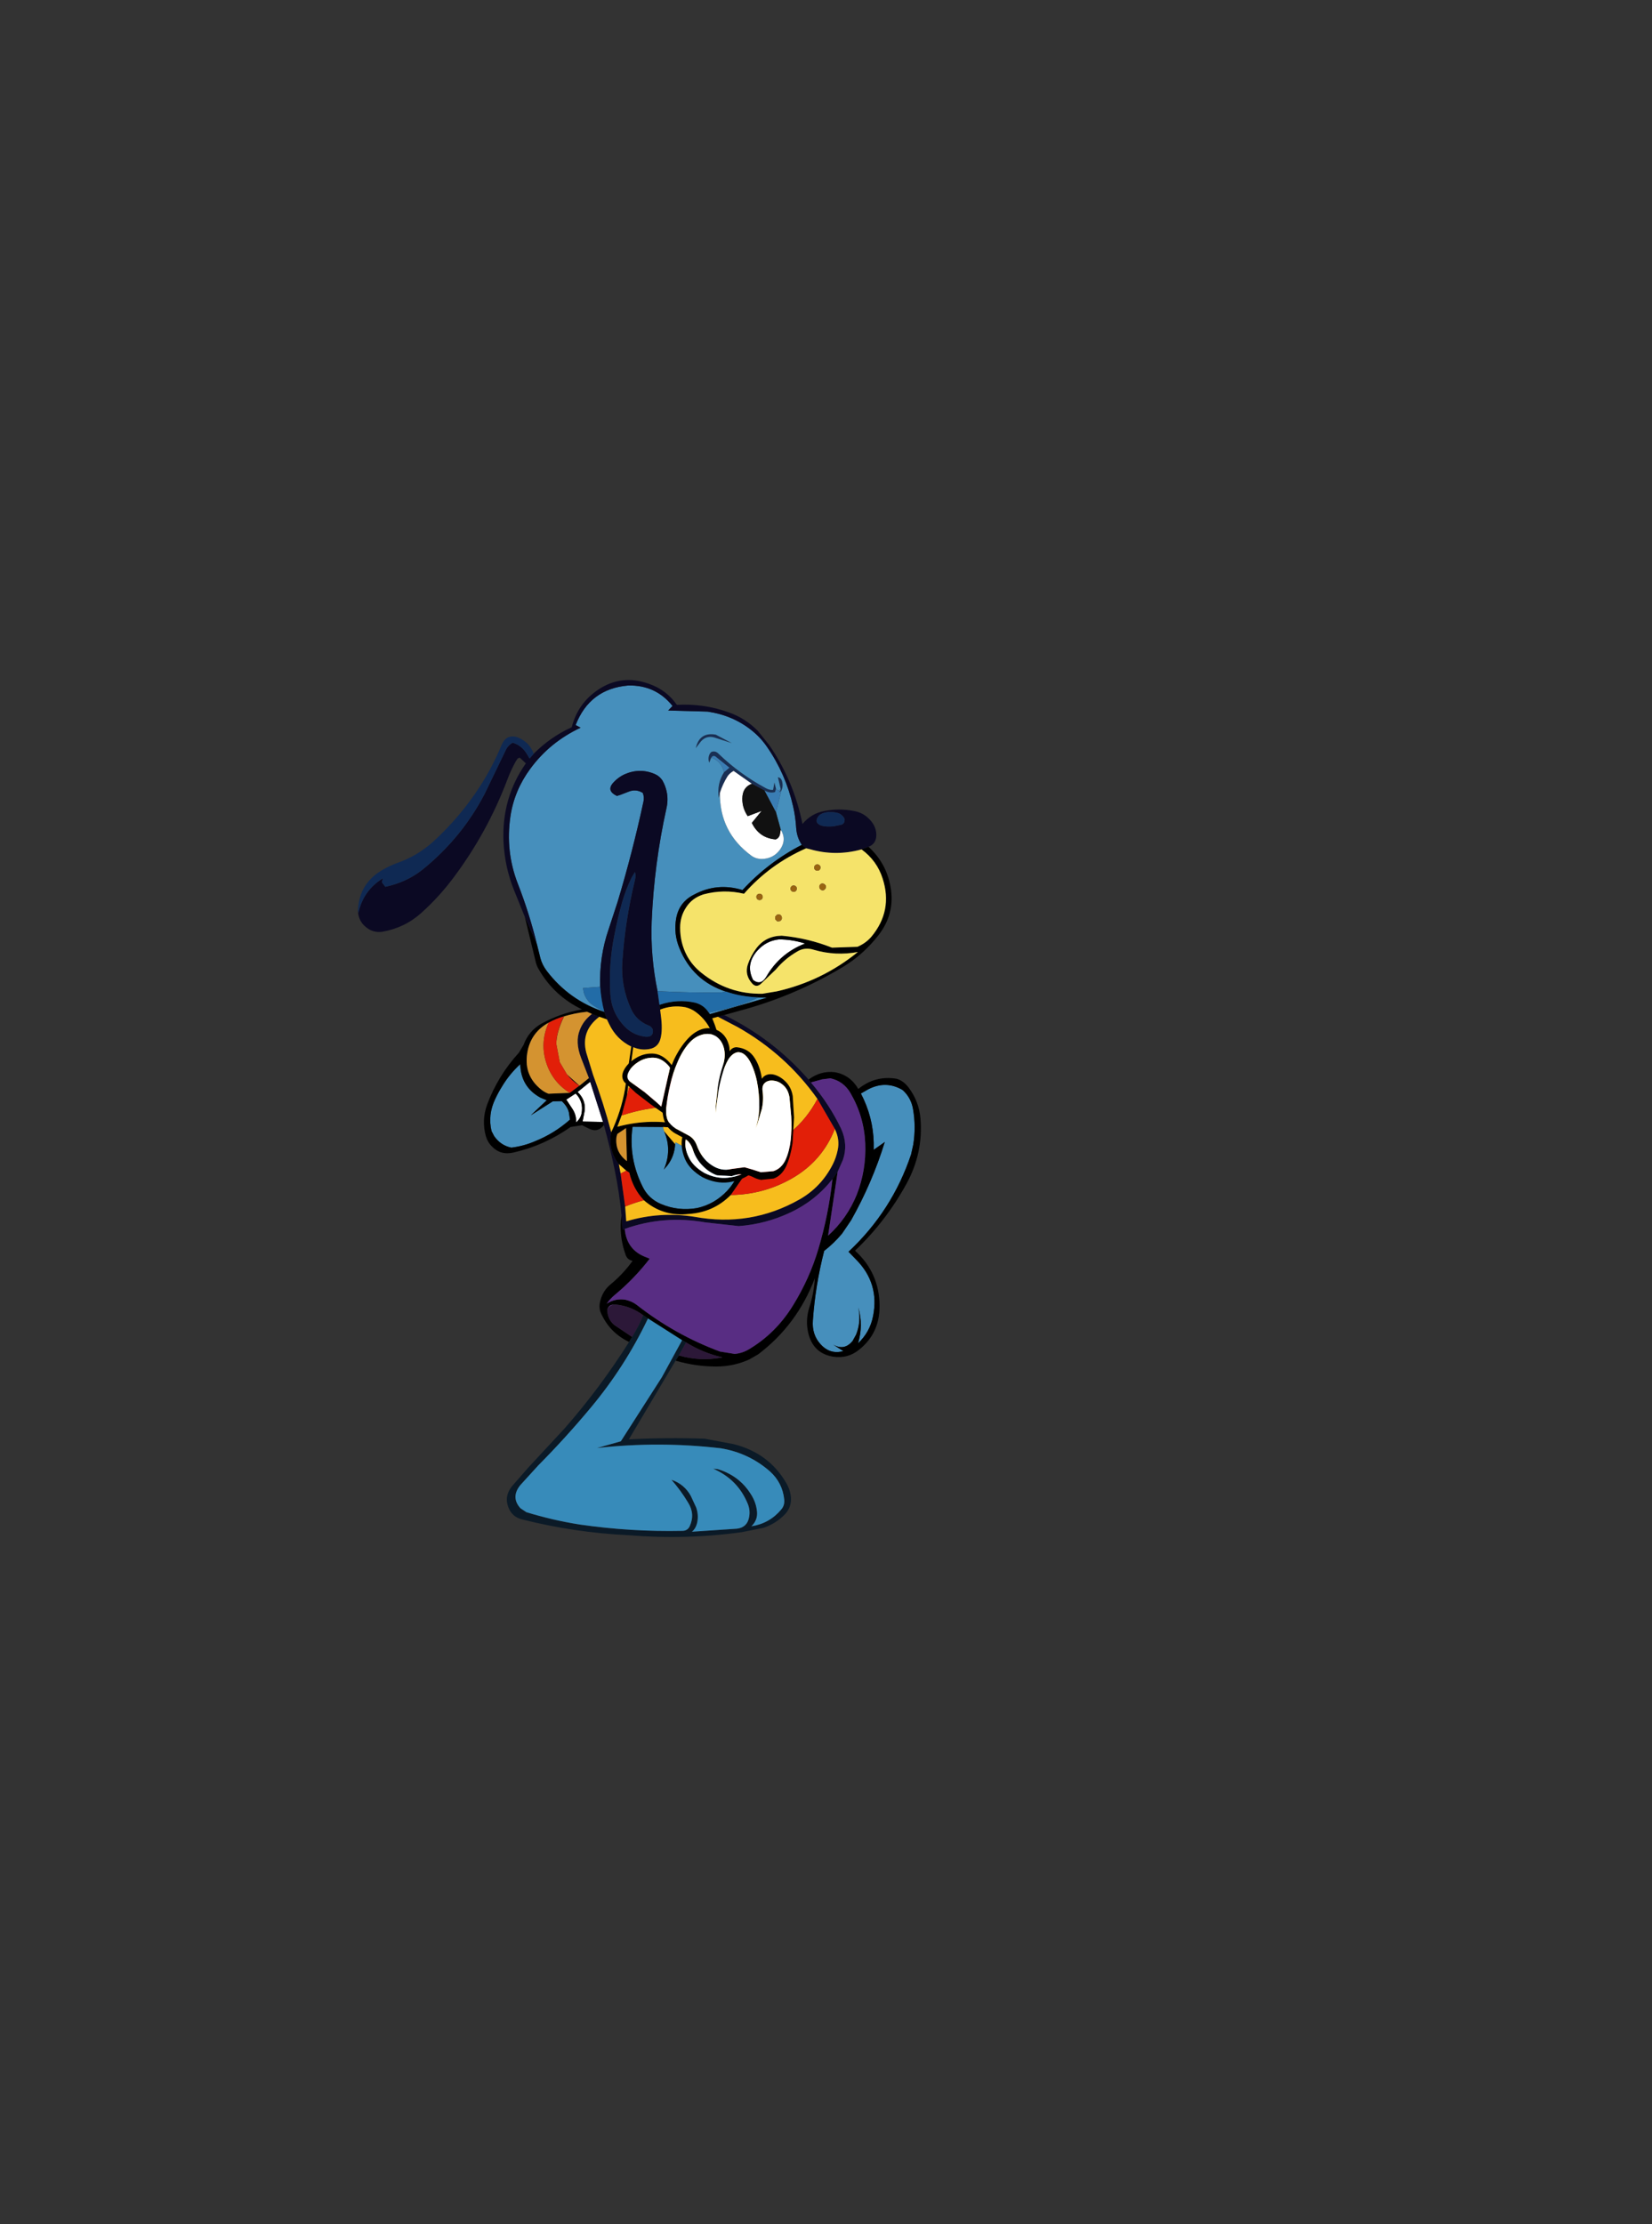 <?xml version="1.0" encoding="UTF-8" standalone="no"?>
<svg xmlns:xlink="http://www.w3.org/1999/xlink" height="409.3px" width="304.15px" xmlns="http://www.w3.org/2000/svg">
  <rect width="100%" height="100%" fill="#333333" stroke="none"/>
  <g transform="matrix(1.0, 0.0, 0.0, 1.0, 89.85, 223.9)">
    <use height="197.1" transform="matrix(0.8, 0.0, 0.0, 0.8, -23.95, -98.75)" width="129.55" xlink:href="#shape0"/>
    <use height="35.55" transform="matrix(0.8, 0.0, 0.0, 0.8, 24.7, -34.7)" width="39.55" xlink:href="#shape1"/>
  </g>
  <defs>
    <g id="shape0" transform="matrix(1.0, 0.0, 0.0, 1.0, 0.0, 0.0)">
      <path d="M84.25 21.2 L85.5 20.15 82.25 17.55 Q81.7 17.25 81.3 17.85 L80.85 19.0 Q80.45 17.9 81.0 16.9 L81.3 16.55 Q82.25 16.15 83.05 17.0 87.9 21.65 93.85 24.85 94.75 25.35 95.55 25.25 L95.85 23.55 96.2 24.95 96.0 25.75 Q94.85 26.1 93.55 25.4 L90.65 23.85 86.45 20.9 Q85.55 21.4 85.05 22.15 83.95 23.9 83.3 25.95 L83.05 27.1 Q82.55 23.9 84.25 21.2 M97.3 25.1 L96.65 22.35 Q97.45 22.45 97.65 23.45 97.9 24.45 97.45 25.4 97.2 25.8 96.8 25.7 97.25 25.65 97.3 25.1 M82.0 13.2 Q80.15 12.7 78.9 14.15 L77.75 15.65 Q78.6 11.9 82.35 12.55 L86.05 14.5 82.0 13.2" fill="#192f54" fill-rule="evenodd" stroke="none"/>
      <path d="M81.3 17.85 L81.8 18.0 Q83.8 19.05 84.25 21.2 82.55 23.9 83.05 27.1 L83.3 25.95 Q83.2 35.0 90.55 40.4 91.6 41.15 92.95 41.15 95.55 41.1 97.1 39.05 98.75 36.75 97.3 34.4 L96.2 30.4 97.45 25.4 Q97.9 24.45 97.65 23.45 97.45 22.45 96.65 22.35 L97.3 25.1 Q96.65 25.65 96.2 24.95 L95.85 23.55 95.55 25.25 Q94.75 25.35 93.85 24.85 87.9 21.65 83.05 17.0 82.25 16.15 81.3 16.55 L81.0 16.9 Q80.45 17.9 80.85 19.0 L81.3 17.85 M82.0 13.2 L86.05 14.5 82.35 12.55 Q78.6 11.9 77.75 15.65 L78.9 14.15 Q80.15 12.7 82.0 13.2 M41.2 60.8 Q39.45 53.65 36.8 46.85 33.9 39.4 35.1 31.3 36.0 25.35 39.7 20.35 44.2 14.25 51.25 10.95 L50.1 10.35 Q53.35 2.0 62.2 1.25 68.5 1.1 72.4 5.95 L71.4 7.0 80.45 7.25 Q86.3 8.1 90.65 11.6 92.65 13.2 94.1 15.3 98.45 21.55 100.15 29.05 100.7 31.45 100.85 33.95 101.0 36.2 102.15 37.9 94.4 41.9 88.5 48.3 82.65 46.5 77.35 49.35 73.95 51.05 73.25 54.75 72.6 58.35 74.0 61.7 77.05 69.15 84.65 71.65 L83.6 71.85 Q76.15 71.95 68.95 71.55 67.3 63.6 67.6 55.55 68.15 42.35 71.0 29.5 71.45 27.55 71.05 25.65 70.75 24.25 70.05 23.05 69.4 22.1 68.4 21.65 64.9 20.1 61.3 21.7 59.95 22.35 58.95 23.4 56.95 25.4 59.6 26.65 L60.4 26.4 62.35 25.65 Q64.0 25.0 65.55 25.95 65.95 26.95 65.7 28.0 63.2 39.6 59.75 51.05 L57.7 57.3 Q55.5 63.7 55.75 70.55 L51.8 70.85 Q52.1 73.9 55.1 75.4 L56.7 76.3 56.7 76.35 Q48.6 73.65 43.45 66.9 42.4 65.5 42.0 64.0 L41.2 60.8 M92.15 73.0 L94.15 73.05 81.0 76.85 80.75 76.5 82.3 76.15 Q87.55 75.2 92.15 73.0 M87.35 113.9 Q86.45 115.9 85.0 117.45 82.1 120.55 78.05 121.45 73.7 122.2 69.7 120.5 66.9 119.3 65.55 116.6 62.2 109.95 63.2 102.75 L70.2 102.8 70.45 103.75 Q72.35 108.1 70.4 112.6 L71.25 111.6 Q72.85 109.5 73.0 106.75 L73.05 106.3 79.9 109.9 81.15 110.55 81.2 110.55 87.35 113.9 M115.75 95.1 L117.5 94.1 Q121.55 92.05 125.35 94.3 127.3 96.05 127.75 98.7 128.45 102.75 127.8 106.85 L127.3 109.1 Q122.95 122.1 112.9 131.5 L114.65 133.3 Q120.05 138.75 118.55 146.3 117.85 149.95 115.1 152.55 116.35 148.4 115.15 144.3 115.85 147.55 114.65 150.55 L113.85 152.0 Q111.95 154.35 109.35 152.85 L111.7 154.35 Q108.65 155.2 106.45 152.75 104.45 150.55 104.7 147.3 105.25 139.3 107.3 131.3 109.55 129.55 111.4 127.35 L113.5 124.25 Q118.35 115.65 121.25 106.25 L118.7 108.05 118.7 106.4 Q118.55 100.45 115.75 95.1 M31.6 96.35 Q32.3 94.85 33.15 93.5 34.85 90.65 37.35 88.35 37.5 93.6 42.0 96.05 L43.45 96.65 39.8 100.1 44.85 96.9 46.9 96.85 Q48.2 98.05 48.55 99.45 L48.8 101.1 Q45.2 104.3 40.7 106.1 38.15 107.2 35.3 107.55 32.85 107.05 31.35 104.9 L30.75 103.75 Q29.85 100.0 31.6 96.35" fill="#468fbc" fill-rule="evenodd" stroke="none"/>
      <path d="M84.25 21.2 Q83.8 19.05 81.8 18.0 L81.3 17.85 Q81.7 17.25 82.25 17.55 L85.5 20.15 84.25 21.2 M96.2 24.95 Q96.65 25.65 97.3 25.1 97.25 25.65 96.8 25.7 97.2 25.8 97.45 25.4 L96.2 30.4 93.55 25.4 Q94.85 26.1 96.0 25.75 L96.2 24.95" fill="#3a7db4" fill-rule="evenodd" stroke="none"/>
      <path d="M97.3 34.4 Q98.75 36.75 97.1 39.05 95.55 41.1 92.95 41.15 91.6 41.15 90.55 40.4 83.2 35.0 83.3 25.95 83.95 23.9 85.05 22.15 85.55 21.4 86.45 20.9 L90.65 23.85 Q88.75 24.55 88.5 26.65 88.25 29.15 89.7 31.3 L92.9 30.1 90.65 32.85 Q92.35 36.35 96.15 36.65 96.9 36.35 97.1 35.55 L97.3 34.4 M90.95 69.0 Q89.1 65.4 91.95 62.2 94.0 59.95 96.9 59.65 99.9 59.65 102.9 60.6 97.1 62.85 94.0 68.2 92.75 70.35 90.95 69.0 M53.45 92.4 L56.4 101.65 51.7 101.55 52.2 98.95 Q52.4 96.5 50.55 94.75 L53.45 92.4 M47.95 96.5 L50.1 95.1 Q52.0 97.0 51.45 99.75 51.2 100.9 50.2 101.75 50.3 100.1 49.4 98.7 L47.95 96.5" fill="#ffffff" fill-rule="evenodd" stroke="none"/>
      <path d="M96.2 30.4 L97.3 34.4 97.1 35.55 Q96.9 36.35 96.15 36.65 92.35 36.35 90.65 32.85 L92.9 30.1 89.7 31.3 Q88.25 29.15 88.5 26.65 88.75 24.55 90.65 23.85 L93.55 25.4 96.2 30.4" fill="#111111" fill-rule="evenodd" stroke="none"/>
      <path d="M40.45 16.95 Q44.25 13.1 49.2 10.85 50.6 5.35 55.3 2.2 60.7 -1.4 66.95 0.85 71.0 2.25 73.4 5.7 79.65 5.35 85.4 7.45 89.1 8.75 92.0 11.65 L94.65 14.95 Q100.3 23.15 102.3 33.1 104.4 30.6 107.45 30.1 110.8 29.45 114.05 30.1 116.25 30.45 117.75 32.05 119.3 33.65 119.3 35.65 119.3 37.65 117.5 38.35 L115.9 38.95 Q109.9 40.6 104.0 38.9 L103.15 38.7 102.15 37.9 Q101.0 36.2 100.85 33.95 100.7 31.45 100.15 29.05 98.45 21.55 94.1 15.3 92.65 13.2 90.65 11.6 86.3 8.1 80.45 7.25 L71.4 7.0 72.4 5.95 Q68.5 1.1 62.2 1.25 53.35 2.0 50.1 10.35 L51.25 10.95 Q44.2 14.25 39.7 20.35 36.0 25.35 35.1 31.3 33.9 39.4 36.8 46.85 39.45 53.65 41.2 60.8 L38.4 54.45 35.95 48.4 Q33.8 43.1 33.5 37.2 33.05 27.1 38.65 19.15 L37.25 17.85 36.8 18.0 36.35 18.65 Q35.25 20.6 34.4 22.85 29.8 35.05 21.95 45.5 18.7 49.85 14.65 53.5 10.8 57.0 5.55 57.9 3.55 58.15 2.0 56.95 0.0 55.45 0.0 52.85 L0.1 53.55 Q1.25 48.35 5.75 45.6 L5.5 46.5 6.3 47.55 Q11.1 46.55 14.8 43.65 23.85 36.35 29.15 26.2 L34.0 16.15 Q34.5 15.05 35.6 14.4 37.65 15.0 38.85 16.95 L39.5 18.05 40.45 16.95 M84.3 77.05 Q95.3 82.4 103.45 91.6 L103.7 91.9 104.25 92.55 Q108.55 97.65 111.2 103.2 112.85 106.85 111.6 110.4 L110.4 113.1 109.2 114.8 Q105.25 119.8 99.45 122.5 93.8 125.15 87.65 125.6 L79.95 124.75 Q70.35 123.05 61.4 126.25 L60.9 126.45 60.65 123.15 Q60.2 118.05 59.1 112.75 58.0 107.4 56.6 102.35 L56.4 101.65 53.45 92.4 53.15 91.55 51.35 86.9 Q49.95 83.25 51.05 80.5 51.85 78.35 53.85 76.8 L55.55 77.45 Q51.25 80.7 52.55 85.7 L54.1 90.75 Q56.55 97.4 58.3 104.0 L58.25 104.15 Q57.55 108.15 60.05 111.35 L60.45 113.5 61.5 121.1 61.75 124.5 Q69.45 122.2 77.4 123.45 90.4 125.85 101.65 119.45 106.65 116.6 109.3 111.35 110.05 109.85 110.4 108.15 110.95 105.7 109.75 103.25 L105.75 96.35 Q98.45 86.05 87.35 79.8 L82.85 77.45 84.3 77.05 M56.7 76.35 L56.7 76.3 Q56.0 73.8 55.75 70.55 55.5 63.7 57.7 57.3 L59.75 51.05 Q63.2 39.6 65.7 28.0 65.95 26.95 65.55 25.95 64.0 25.0 62.35 25.65 L60.4 26.4 59.6 26.65 Q56.95 25.4 58.95 23.4 59.95 22.35 61.3 21.7 64.9 20.1 68.4 21.65 69.4 22.1 70.05 23.05 70.75 24.25 71.05 25.65 71.45 27.55 71.0 29.5 68.15 42.35 67.6 55.55 67.3 63.6 68.95 71.55 L69.4 74.7 69.55 75.8 69.8 77.85 Q70.15 81.05 69.5 82.9 68.8 84.8 66.45 84.95 64.95 85.1 63.35 84.45 L62.9 84.3 Q59.5 82.65 57.8 79.1 L57.3 78.05 56.7 76.35 M105.95 31.35 Q105.4 32.1 105.6 32.65 106.15 33.9 109.4 33.65 L111.35 33.25 Q112.0 32.95 112.0 32.2 112.05 31.65 111.2 30.95 110.4 30.3 108.25 30.35 106.55 30.55 105.95 31.35 M63.75 44.15 L63.0 45.4 Q61.65 48.15 60.8 51.1 59.75 54.85 59.0 58.75 57.65 65.45 58.1 72.3 58.35 76.15 60.8 79.05 62.9 81.65 66.2 82.05 68.15 82.15 67.85 80.35 67.55 79.65 66.75 79.4 64.05 78.25 62.9 75.75 60.45 70.5 60.85 64.7 61.5 55.2 63.75 46.0 64.0 44.95 63.75 44.15" fill="#0b0923" fill-rule="evenodd" stroke="none"/>
      <path d="M117.5 38.35 Q121.9 42.35 122.7 48.4 123.4 53.95 119.9 58.55 116.4 63.1 111.6 66.0 100.35 72.75 87.7 76.1 L84.3 77.05 82.85 77.45 81.55 77.8 Q84.1 83.9 84.25 90.8 84.35 96.95 83.6 103.2 83.15 107.0 81.15 110.55 L79.9 109.9 81.35 106.75 Q80.15 104.75 77.7 104.05 74.05 102.95 70.2 102.8 L63.2 102.75 Q62.2 109.95 65.55 116.6 66.9 119.3 69.7 120.5 73.7 122.2 78.05 121.45 82.1 120.55 85.0 117.45 86.45 115.9 87.35 113.9 L88.55 114.5 85.8 118.45 Q81.9 122.4 76.25 122.8 70.2 123.5 65.8 119.65 63.3 117.0 62.45 113.3 L61.75 112.85 60.05 111.35 Q57.55 108.15 58.25 104.15 L58.3 104.0 Q60.55 99.25 61.45 94.15 L62.9 84.3 63.35 84.45 61.9 95.65 60.7 100.1 59.7 102.75 Q66.45 100.9 73.45 102.05 77.0 102.55 79.8 104.7 80.85 105.45 81.35 106.7 83.1 100.2 82.8 93.05 L82.3 85.05 Q81.9 79.35 77.6 76.25 76.6 75.55 75.35 75.25 72.35 74.7 69.55 75.8 L69.4 74.7 Q73.5 73.3 77.6 74.2 79.65 74.75 80.75 76.5 L81.0 76.85 94.15 73.05 92.15 73.0 Q88.0 72.8 84.85 71.7 L84.65 71.65 Q77.05 69.15 74.0 61.7 72.6 58.35 73.25 54.75 73.95 51.05 77.35 49.35 82.65 46.5 88.5 48.3 94.4 41.9 102.15 37.9 L103.15 38.7 Q94.8 42.35 88.85 49.15 84.15 48.05 79.5 49.3 76.9 50.15 75.55 52.25 74.15 54.35 74.15 56.95 74.15 60.5 75.75 63.45 76.95 65.65 79.0 67.3 85.2 72.3 93.1 72.15 L96.4 71.6 Q106.8 69.25 115.05 62.55 109.95 63.5 104.95 62.05 102.8 61.35 101.0 62.5 98.3 64.05 96.15 66.6 L92.7 69.9 Q91.6 70.85 90.65 69.7 88.95 67.75 89.75 65.35 90.45 63.35 91.65 61.75 93.8 58.85 97.55 58.8 103.55 59.35 109.1 61.55 L114.95 61.35 Q116.85 60.55 118.15 59.05 123.15 53.05 120.75 45.65 119.45 41.55 115.9 38.95 L117.5 38.35 M103.7 91.9 Q106.5 89.8 109.8 90.2 113.3 90.85 115.15 94.05 119.05 90.9 123.95 91.7 125.55 92.15 126.75 93.75 129.1 96.9 129.45 100.75 130.15 108.7 126.25 115.85 121.5 124.5 114.4 131.25 120.05 136.4 120.05 144.05 120.05 150.35 115.25 154.1 112.75 156.1 109.45 155.65 104.9 154.95 103.7 150.45 102.9 147.35 103.9 144.25 104.95 141.0 105.15 137.6 101.05 148.35 92.1 155.1 L90.1 156.25 Q86.5 157.9 82.45 157.9 77.75 157.9 73.1 156.55 L73.85 155.35 Q78.65 156.75 83.65 155.85 L83.9 155.8 Q79.45 154.8 75.5 152.35 L74.6 151.85 66.75 146.85 65.65 146.1 Q62.8 144.0 59.4 143.65 L58.85 143.65 Q58.3 143.7 58.0 143.9 57.4 144.4 57.4 145.05 57.5 147.1 59.0 148.35 L63.1 151.1 62.4 152.25 Q57.9 150.1 55.9 145.55 55.35 144.3 55.8 142.7 56.4 140.4 58.2 138.95 61.05 136.6 63.2 133.6 62.0 133.35 61.6 132.2 60.0 127.75 60.65 123.15 L60.9 126.45 61.4 126.25 Q61.85 131.1 66.3 132.75 L67.15 133.1 Q63.6 137.7 59.2 141.35 58.1 142.25 57.25 143.45 59.25 142.15 61.6 142.55 63.1 142.9 64.2 143.75 72.95 150.6 83.3 154.45 L86.7 155.0 Q88.45 154.85 89.95 153.95 96.2 150.25 100.15 143.8 103.95 137.65 105.95 130.9 108.3 123.05 109.2 114.8 L110.4 113.1 108.2 127.8 Q112.6 123.8 114.8 118.35 117.0 112.75 116.75 106.6 116.5 100.4 113.35 95.0 111.75 92.25 108.7 91.6 L106.8 91.85 104.25 92.55 103.7 91.9 M56.6 102.35 Q55.15 104.25 53.0 103.1 L51.6 102.4 48.95 102.8 Q42.9 107.05 35.9 108.65 32.85 109.4 30.8 107.25 29.85 106.3 29.45 104.95 28.4 101.25 29.75 97.6 32.25 90.95 37.05 85.7 L38.1 83.95 Q39.3 80.7 42.2 79.05 46.55 76.65 51.55 75.75 45.15 72.65 41.65 66.6 41.1 65.7 40.9 64.75 L38.4 54.45 41.2 60.8 42.0 64.0 Q42.4 65.5 43.45 66.9 48.6 73.65 56.7 76.35 L57.3 78.05 55.55 77.45 53.85 76.8 52.75 76.3 52.3 76.35 Q49.95 76.6 47.45 77.35 45.7 80.95 45.65 83.7 45.65 80.95 47.4 77.35 45.55 77.9 43.9 78.8 40.05 80.9 39.1 85.1 37.85 90.8 42.25 94.25 42.95 94.8 43.85 95.15 L48.75 94.95 50.95 93.3 Q49.2 92.15 48.1 90.7 L51.0 93.3 53.15 91.55 53.45 92.4 50.55 94.75 Q52.4 96.5 52.2 98.95 L51.7 101.55 56.4 101.65 56.6 102.35 M90.95 69.0 Q92.75 70.35 94.0 68.2 97.1 62.85 102.9 60.6 99.9 59.65 96.9 59.65 94.0 59.95 91.95 62.2 89.1 65.4 90.95 69.0 M115.75 95.1 Q118.55 100.45 118.7 106.4 L118.7 108.05 121.25 106.25 Q118.35 115.65 113.5 124.25 L111.4 127.35 Q109.55 129.55 107.3 131.3 105.25 139.3 104.7 147.3 104.45 150.55 106.45 152.75 108.65 155.2 111.7 154.35 L109.35 152.85 Q111.95 154.35 113.85 152.0 L114.65 150.55 Q115.85 147.55 115.15 144.3 116.35 148.4 115.1 152.55 117.85 149.95 118.55 146.3 120.05 138.75 114.65 133.3 L112.9 131.5 Q122.95 122.1 127.3 109.1 L127.8 106.85 Q128.45 102.75 127.75 98.7 127.3 96.05 125.35 94.3 121.55 92.05 117.5 94.1 L115.75 95.1 M31.6 96.35 Q29.85 100.0 30.75 103.75 L31.35 104.9 Q32.85 107.05 35.3 107.55 38.15 107.2 40.7 106.1 45.2 104.3 48.8 101.1 L48.55 99.45 Q48.2 98.05 46.9 96.85 L44.85 96.9 39.8 100.1 43.45 96.65 42.0 96.05 Q37.5 93.6 37.35 88.35 34.85 90.65 33.15 93.5 32.3 94.85 31.6 96.35 M47.95 96.5 L49.4 98.7 Q50.3 100.1 50.2 101.75 51.2 100.9 51.45 99.75 52.0 97.0 50.1 95.1 L47.95 96.5 M73.0 106.75 Q72.85 109.5 71.25 111.6 L70.4 112.6 Q72.35 108.1 70.45 103.75 L73.0 106.75 M61.7 103.05 L59.7 104.4 59.5 105.1 Q59.1 108.55 61.9 110.65 L61.7 103.05" fill="#000000" fill-rule="evenodd" stroke="none"/>
      <path d="M103.15 38.7 L104.0 38.9 Q109.9 40.6 115.9 38.95 119.45 41.55 120.75 45.65 123.15 53.05 118.15 59.05 116.85 60.55 114.95 61.35 L109.1 61.55 Q103.55 59.35 97.55 58.8 93.8 58.85 91.65 61.75 90.45 63.35 89.75 65.35 88.95 67.75 90.65 69.7 91.6 70.85 92.7 69.9 L96.15 66.6 Q98.3 64.05 101.0 62.5 102.8 61.35 104.95 62.05 109.95 63.5 115.05 62.55 106.8 69.25 96.4 71.6 L93.1 72.15 Q85.2 72.3 79.0 67.3 76.95 65.65 75.75 63.45 74.15 60.5 74.15 56.95 74.15 54.35 75.55 52.25 76.9 50.15 79.5 49.3 84.15 48.05 88.85 49.15 94.8 42.35 103.15 38.7 M100.95 47.65 Q100.6 47.1 99.95 47.3 99.4 47.65 99.6 48.3 99.95 48.85 100.6 48.65 101.15 48.3 100.95 47.65 M106.05 43.8 Q106.6 43.45 106.4 42.8 106.05 42.25 105.4 42.45 104.85 42.8 105.05 43.45 105.4 44.0 106.05 43.8 M106.6 46.85 Q106.0 47.25 106.25 47.9 106.6 48.5 107.25 48.3 107.85 47.9 107.65 47.25 107.25 46.65 106.6 46.85 M97.1 55.45 Q97.75 55.1 97.5 54.35 97.15 53.7 96.4 54.0 L96.0 54.45 96.05 55.05 96.5 55.5 97.1 55.45 M92.75 50.55 Q93.3 50.2 93.1 49.55 92.75 49.0 92.1 49.2 91.55 49.55 91.75 50.2 92.1 50.75 92.75 50.55" fill="#f5e36a" fill-rule="evenodd" stroke="none"/>
      <path d="M100.95 47.65 Q101.15 48.3 100.6 48.65 99.95 48.85 99.6 48.3 99.4 47.65 99.95 47.3 100.6 47.1 100.95 47.65 M106.6 46.85 Q107.25 46.65 107.65 47.25 107.85 47.9 107.25 48.3 106.6 48.5 106.25 47.9 106.0 47.25 106.6 46.85 M106.05 43.8 Q105.4 44.0 105.05 43.45 104.85 42.8 105.4 42.45 106.05 42.25 106.4 42.8 106.6 43.45 106.05 43.8 M92.75 50.55 Q92.1 50.75 91.75 50.2 91.55 49.55 92.1 49.2 92.75 49.0 93.1 49.55 93.3 50.2 92.75 50.55 M97.1 55.45 L96.5 55.5 96.05 55.05 96.0 54.45 96.4 54.0 Q97.15 53.7 97.5 54.35 97.75 55.1 97.1 55.45" fill="#996412" fill-rule="evenodd" stroke="none"/>
      <path d="M0.0 52.85 Q0.35 46.6 5.85 43.55 7.35 42.7 8.95 42.1 13.65 40.5 17.45 37.05 23.6 31.4 28.15 24.35 31.05 19.8 33.05 14.95 34.15 12.35 36.7 13.15 39.5 14.25 40.45 16.95 L39.5 18.05 38.85 16.95 Q37.65 15.0 35.6 14.4 34.5 15.05 34.0 16.15 L29.15 26.2 Q23.85 36.35 14.8 43.65 11.1 46.55 6.3 47.55 L5.5 46.5 5.75 45.6 Q1.25 48.35 0.1 53.55 L0.0 52.85 M105.95 31.35 Q106.55 30.55 108.25 30.35 110.4 30.3 111.2 30.95 112.05 31.65 112.0 32.2 112.0 32.95 111.35 33.25 L109.4 33.65 Q106.15 33.9 105.6 32.65 105.4 32.1 105.95 31.35 M63.75 44.15 Q64.0 44.95 63.75 46.0 61.5 55.2 60.85 64.7 60.45 70.5 62.9 75.75 64.05 78.25 66.75 79.4 67.55 79.65 67.85 80.35 68.15 82.15 66.2 82.05 62.9 81.65 60.8 79.05 58.35 76.15 58.1 72.3 57.65 65.45 59.0 58.75 59.75 54.85 60.8 51.1 61.65 48.15 63.0 45.4 L63.75 44.15" fill="#0f2953" fill-rule="evenodd" stroke="none"/>
      <path d="M56.7 76.3 L55.1 75.4 Q52.1 73.9 51.8 70.85 L55.75 70.55 Q56.0 73.8 56.7 76.3 M68.95 71.55 Q76.15 71.95 83.6 71.85 L84.65 71.65 84.85 71.7 Q88.0 72.8 92.15 73.0 87.55 75.2 82.3 76.15 L80.75 76.5 Q79.65 74.75 77.6 74.2 73.5 73.3 69.4 74.7 L68.95 71.55" fill="#226ca7" fill-rule="evenodd" stroke="none"/>
      <path d="M69.55 75.8 Q72.35 74.7 75.35 75.25 76.6 75.55 77.6 76.25 81.9 79.35 82.3 85.05 L82.8 93.05 Q83.1 100.2 81.35 106.7 80.85 105.45 79.8 104.7 77.0 102.55 73.45 102.05 66.45 100.9 59.7 102.75 L60.7 100.1 60.85 100.1 Q71.45 96.65 82.2 99.1 L81.45 90.45 70.9 90.75 Q66.1 90.95 62.35 93.8 L61.9 95.65 63.35 84.45 Q64.95 85.1 66.45 84.95 68.8 84.8 69.5 82.9 70.15 81.05 69.8 77.85 L69.55 75.8 M62.9 84.3 L61.45 94.15 Q60.55 99.25 58.3 104.0 56.55 97.4 54.1 90.75 L52.55 85.7 Q51.25 80.7 55.55 77.45 L57.3 78.05 57.8 79.1 Q59.5 82.65 62.9 84.3 M60.05 111.35 L61.75 112.85 60.45 113.5 60.05 111.35 M65.8 119.65 Q70.2 123.5 76.25 122.8 81.9 122.4 85.8 118.45 93.35 118.35 99.85 114.65 106.85 110.65 109.75 103.25 110.95 105.7 110.4 108.15 110.05 109.85 109.3 111.35 106.65 116.6 101.65 119.45 90.4 125.85 77.4 123.45 69.45 122.2 61.75 124.5 L61.5 121.1 Q63.4 120.3 65.8 119.65 M70.2 102.8 Q74.05 102.95 77.7 104.05 80.15 104.75 81.35 106.75 L79.9 109.9 73.05 106.3 73.0 106.75 70.45 103.75 70.2 102.8 M81.15 110.55 Q83.15 107.0 83.6 103.2 84.35 96.95 84.25 90.8 84.1 83.9 81.55 77.8 L82.85 77.45 87.35 79.8 Q98.45 86.05 105.75 96.35 103.35 100.9 99.55 104.05 91.6 110.75 81.2 110.55 L81.15 110.55" fill="#f7bd1d" fill-rule="evenodd" stroke="none"/>
      <path d="M104.25 92.55 L106.8 91.85 108.7 91.6 Q111.75 92.25 113.35 95.0 116.5 100.4 116.75 106.6 117.0 112.75 114.8 118.35 112.6 123.8 108.2 127.8 L110.4 113.1 111.6 110.4 Q112.85 106.85 111.2 103.2 108.55 97.65 104.25 92.55 M109.2 114.8 Q108.3 123.05 105.95 130.9 103.95 137.65 100.15 143.8 96.2 150.25 89.95 153.95 88.45 154.85 86.7 155.0 L83.3 154.45 Q72.95 150.6 64.2 143.75 63.1 142.9 61.6 142.55 59.25 142.15 57.25 143.45 58.1 142.25 59.2 141.35 63.6 137.7 67.15 133.1 L66.3 132.75 Q61.85 131.1 61.4 126.25 70.35 123.05 79.95 124.75 L87.65 125.6 Q93.8 125.15 99.45 122.5 105.25 119.8 109.2 114.8 M58.85 143.65 Q57.55 144.1 57.4 145.05 57.4 144.4 58.0 143.9 58.3 143.7 58.85 143.65" fill="#582d83" fill-rule="evenodd" stroke="none"/>
      <path d="M45.65 83.7 Q45.7 80.95 47.45 77.35 49.95 76.6 52.3 76.35 L52.75 76.3 53.85 76.8 Q51.85 78.35 51.05 80.5 49.95 83.25 51.35 86.9 L53.15 91.55 51.0 93.3 48.1 90.7 46.45 87.9 45.65 83.7 M43.9 78.8 Q41.8 83.45 43.4 88.2 44.85 92.5 48.75 94.95 L43.85 95.15 Q42.95 94.8 42.25 94.25 37.85 90.8 39.1 85.1 40.05 80.9 43.9 78.8 M61.7 103.05 L61.9 110.65 Q59.1 108.55 59.5 105.1 L59.7 104.4 61.7 103.05" fill="#d49330" fill-rule="evenodd" stroke="none"/>
      <path d="M60.7 100.1 L61.9 95.65 62.35 93.8 Q66.1 90.95 70.9 90.75 L81.45 90.45 82.2 99.1 Q71.45 96.65 60.85 100.1 L60.7 100.1 M61.75 112.85 L62.45 113.3 Q63.3 117.0 65.8 119.65 63.4 120.3 61.5 121.1 L60.45 113.5 61.75 112.85 M85.8 118.45 L88.55 114.5 87.35 113.9 81.2 110.55 Q91.6 110.75 99.55 104.05 103.35 100.9 105.75 96.35 L109.75 103.25 Q106.85 110.65 99.85 114.65 93.35 118.35 85.8 118.45 M43.9 78.8 Q45.55 77.9 47.4 77.35 45.65 80.95 45.65 83.7 L46.45 87.9 48.1 90.7 Q49.2 92.15 50.95 93.3 L48.75 94.95 Q44.85 92.5 43.4 88.2 41.8 83.45 43.9 78.8" fill="#e21f08" fill-rule="evenodd" stroke="none"/>
      <path d="M58.85 143.65 L59.4 143.65 Q62.8 144.0 65.65 146.1 64.95 148.05 63.1 151.1 L59.0 148.35 Q57.5 147.1 57.4 145.05 57.55 144.1 58.85 143.65 M75.5 152.35 Q79.45 154.8 83.9 155.8 L83.65 155.85 Q78.65 156.75 73.85 155.35 L75.5 152.35" fill="#2c1838" fill-rule="evenodd" stroke="none"/>
      <path d="M73.1 156.55 L62.35 174.65 Q71.0 174.2 79.8 174.5 L86.45 175.75 Q94.6 177.8 98.6 184.75 99.5 186.3 99.65 188.0 99.8 190.15 98.4 191.75 96.3 194.0 93.35 195.0 L88.35 196.0 Q75.35 197.8 62.2 196.7 49.85 196.1 37.9 193.1 35.4 192.55 34.55 190.1 33.7 187.7 35.4 185.5 L39.2 181.15 47.55 172.15 Q55.75 162.8 62.4 152.25 L63.1 151.1 Q64.95 148.05 65.65 146.1 L66.75 146.85 Q61.45 157.95 53.55 167.4 47.8 174.3 41.5 180.65 L37.4 185.15 Q35.1 187.95 37.4 190.5 L38.75 191.4 Q44.75 193.25 51.05 194.25 62.85 195.95 74.65 195.7 75.85 195.7 76.35 194.65 77.65 191.8 75.95 189.15 74.3 186.4 72.15 183.95 75.1 184.95 76.6 187.65 L77.85 190.35 Q78.5 192.25 78.0 194.1 77.65 195.3 76.85 195.9 L87.25 195.2 Q89.55 194.9 90.0 192.65 90.35 191.0 89.7 189.45 87.4 183.85 81.75 181.4 L82.8 181.5 Q85.6 182.35 87.7 184.1 89.25 185.4 90.35 187.15 91.65 189.1 91.85 191.35 92.0 193.25 90.55 194.65 94.75 194.0 97.45 190.75 98.25 189.8 98.1 188.45 97.7 184.65 94.85 182.05 89.95 177.75 83.45 176.7 69.2 175.05 55.0 176.65 L60.5 175.1 69.95 160.35 74.6 151.85 75.5 152.35 73.85 155.35 73.1 156.55" fill="#0b1a27" fill-rule="evenodd" stroke="none"/>
      <path d="M66.75 146.85 L74.6 151.85 69.95 160.35 60.5 175.1 55.0 176.65 Q69.2 175.05 83.45 176.7 89.95 177.75 94.85 182.05 97.7 184.65 98.1 188.45 98.25 189.8 97.45 190.75 94.75 194.0 90.55 194.65 92.0 193.25 91.85 191.35 91.65 189.1 90.35 187.15 89.25 185.4 87.7 184.1 85.6 182.35 82.8 181.5 L81.75 181.4 Q87.4 183.85 89.7 189.45 90.35 191.0 90.0 192.65 89.55 194.9 87.25 195.2 L76.85 195.9 Q77.65 195.3 78.0 194.1 78.5 192.25 77.85 190.35 L76.6 187.65 Q75.1 184.95 72.15 183.95 74.3 186.4 75.95 189.15 77.65 191.8 76.35 194.65 75.85 195.7 74.65 195.7 62.85 195.95 51.05 194.25 44.75 193.25 38.75 191.4 L37.4 190.5 Q35.1 187.95 37.4 185.15 L41.5 180.65 Q47.8 174.3 53.55 167.4 61.45 157.95 66.75 146.85" fill="#378bba" fill-rule="evenodd" stroke="none"/>
    </g>
    <g id="shape1" transform="matrix(1.0, 0.0, 0.0, 1.0, 0.0, 0.0)">
      <path d="M18.85 0.1 Q20.7 -0.25 22.3 0.7 23.85 1.65 24.45 3.55 24.75 4.35 24.7 5.3 25.4 4.35 26.4 4.4 29.15 4.7 30.5 6.9 31.75 8.85 32.15 11.65 L32.5 11.2 Q33.5 10.35 34.95 10.7 36.45 11.1 37.7 12.4 38.95 13.7 39.25 15.65 L39.55 20.55 39.2 26.5 Q38.75 29.5 37.75 31.75 36.7 33.95 34.85 34.6 L31.95 34.9 Q30.9 34.7 30.1 34.25 29.6 34.0 29.05 33.85 27.2 35.05 24.55 35.45 21.6 35.85 18.5 34.3 15.5 32.55 14.45 30.1 13.45 27.7 13.75 25.5 L13.85 25.1 12.35 24.3 Q11.2 23.7 10.3 22.5 9.55 21.45 9.3 19.45 L6.6 17.55 3.15 14.9 0.5 12.4 Q-0.4 11.2 0.4 9.65 1.2 8.1 3.05 6.95 4.85 5.8 6.95 5.85 9.1 5.9 10.9 7.9 L11.4 8.5 11.95 7.2 Q13.3 4.4 15.05 2.5 16.85 0.55 18.85 0.1 M3.6 7.85 Q2.0 8.9 1.4 10.25 0.8 11.6 1.95 12.4 L5.2 14.75 7.9 17.05 9.0 18.05 11.0 9.15 10.8 8.8 Q9.15 6.85 7.2 6.8 5.25 6.75 3.6 7.85 M21.85 2.05 Q20.6 1.1 18.8 1.4 16.8 1.8 15.3 3.55 13.8 5.3 12.75 7.8 11.65 10.3 11.05 13.05 10.4 15.8 10.15 18.2 9.95 20.55 10.75 21.65 11.6 22.8 12.9 23.4 L15.4 24.75 Q16.6 25.45 17.15 26.9 18.25 29.95 20.5 31.45 22.75 33.0 25.15 32.4 L28.15 32.0 30.05 32.55 31.9 33.15 34.8 32.9 Q36.65 32.3 37.6 30.3 38.5 28.3 38.8 25.65 39.05 22.95 38.9 20.3 L38.5 15.9 Q38.2 14.15 37.15 13.2 36.15 12.25 34.95 12.1 33.75 11.9 32.95 12.5 32.15 13.1 32.3 14.4 32.6 16.45 32.15 18.55 L31.1 22.05 30.5 23.55 Q31.45 21.35 31.55 18.25 31.6 15.15 31.0 12.15 30.35 9.2 29.2 7.3 28.0 5.4 26.5 5.55 25.3 5.8 24.4 7.25 23.55 8.7 23.0 10.75 22.4 12.8 22.1 14.8 L21.65 18.15 21.5 19.55 21.55 17.8 22.0 13.6 Q22.35 11.1 23.2 8.55 23.85 6.5 23.45 4.75 23.05 3.05 21.85 2.05 M14.6 25.75 Q14.3 27.6 15.3 29.65 16.25 31.75 18.9 33.3 21.7 34.7 24.35 34.4 26.1 34.2 27.5 33.6 26.5 33.6 25.2 34.05 L21.8 33.85 Q20.0 33.2 18.5 31.65 16.95 30.1 16.25 27.9 15.7 26.3 14.65 25.6 L14.6 25.75" fill="#000000" fill-rule="evenodd" stroke="none"/>
      <path d="M21.85 2.05 Q23.05 3.05 23.45 4.75 23.85 6.5 23.2 8.55 22.35 11.1 22.0 13.6 L21.55 17.8 21.5 19.55 21.65 18.15 22.1 14.8 Q22.4 12.8 23.0 10.75 23.55 8.7 24.4 7.25 25.3 5.8 26.5 5.55 28.0 5.4 29.2 7.3 30.35 9.2 31.0 12.15 31.6 15.15 31.55 18.25 31.45 21.35 30.5 23.55 L31.1 22.05 32.15 18.55 Q32.6 16.45 32.3 14.4 32.15 13.1 32.95 12.5 33.75 11.9 34.95 12.1 36.15 12.25 37.15 13.2 38.2 14.15 38.5 15.9 L38.9 20.3 Q39.05 22.95 38.8 25.65 38.5 28.3 37.6 30.3 36.65 32.3 34.8 32.9 L31.9 33.15 30.05 32.55 28.15 32.0 25.15 32.4 Q22.75 33.0 20.5 31.45 18.25 29.95 17.15 26.9 16.6 25.45 15.4 24.75 L12.9 23.4 Q11.6 22.8 10.75 21.65 9.95 20.55 10.15 18.2 10.4 15.8 11.05 13.05 11.65 10.3 12.75 7.8 13.8 5.3 15.3 3.55 16.8 1.8 18.8 1.4 20.6 1.1 21.85 2.05 M3.6 7.85 Q5.25 6.75 7.2 6.8 9.15 6.85 10.8 8.8 L11.0 9.15 9.0 18.05 7.9 17.05 5.2 14.75 1.95 12.4 Q0.8 11.6 1.4 10.25 2.0 8.9 3.6 7.85 M14.6 25.75 L14.65 25.6 Q15.7 26.3 16.25 27.9 16.95 30.1 18.5 31.65 20.0 33.2 21.8 33.85 L25.2 34.05 Q26.5 33.6 27.5 33.6 26.1 34.2 24.35 34.4 21.7 34.7 18.9 33.3 16.25 31.75 15.3 29.65 14.3 27.6 14.6 25.75" fill="#ffffff" fill-rule="evenodd" stroke="none"/>
    </g>
  </defs>
</svg>
